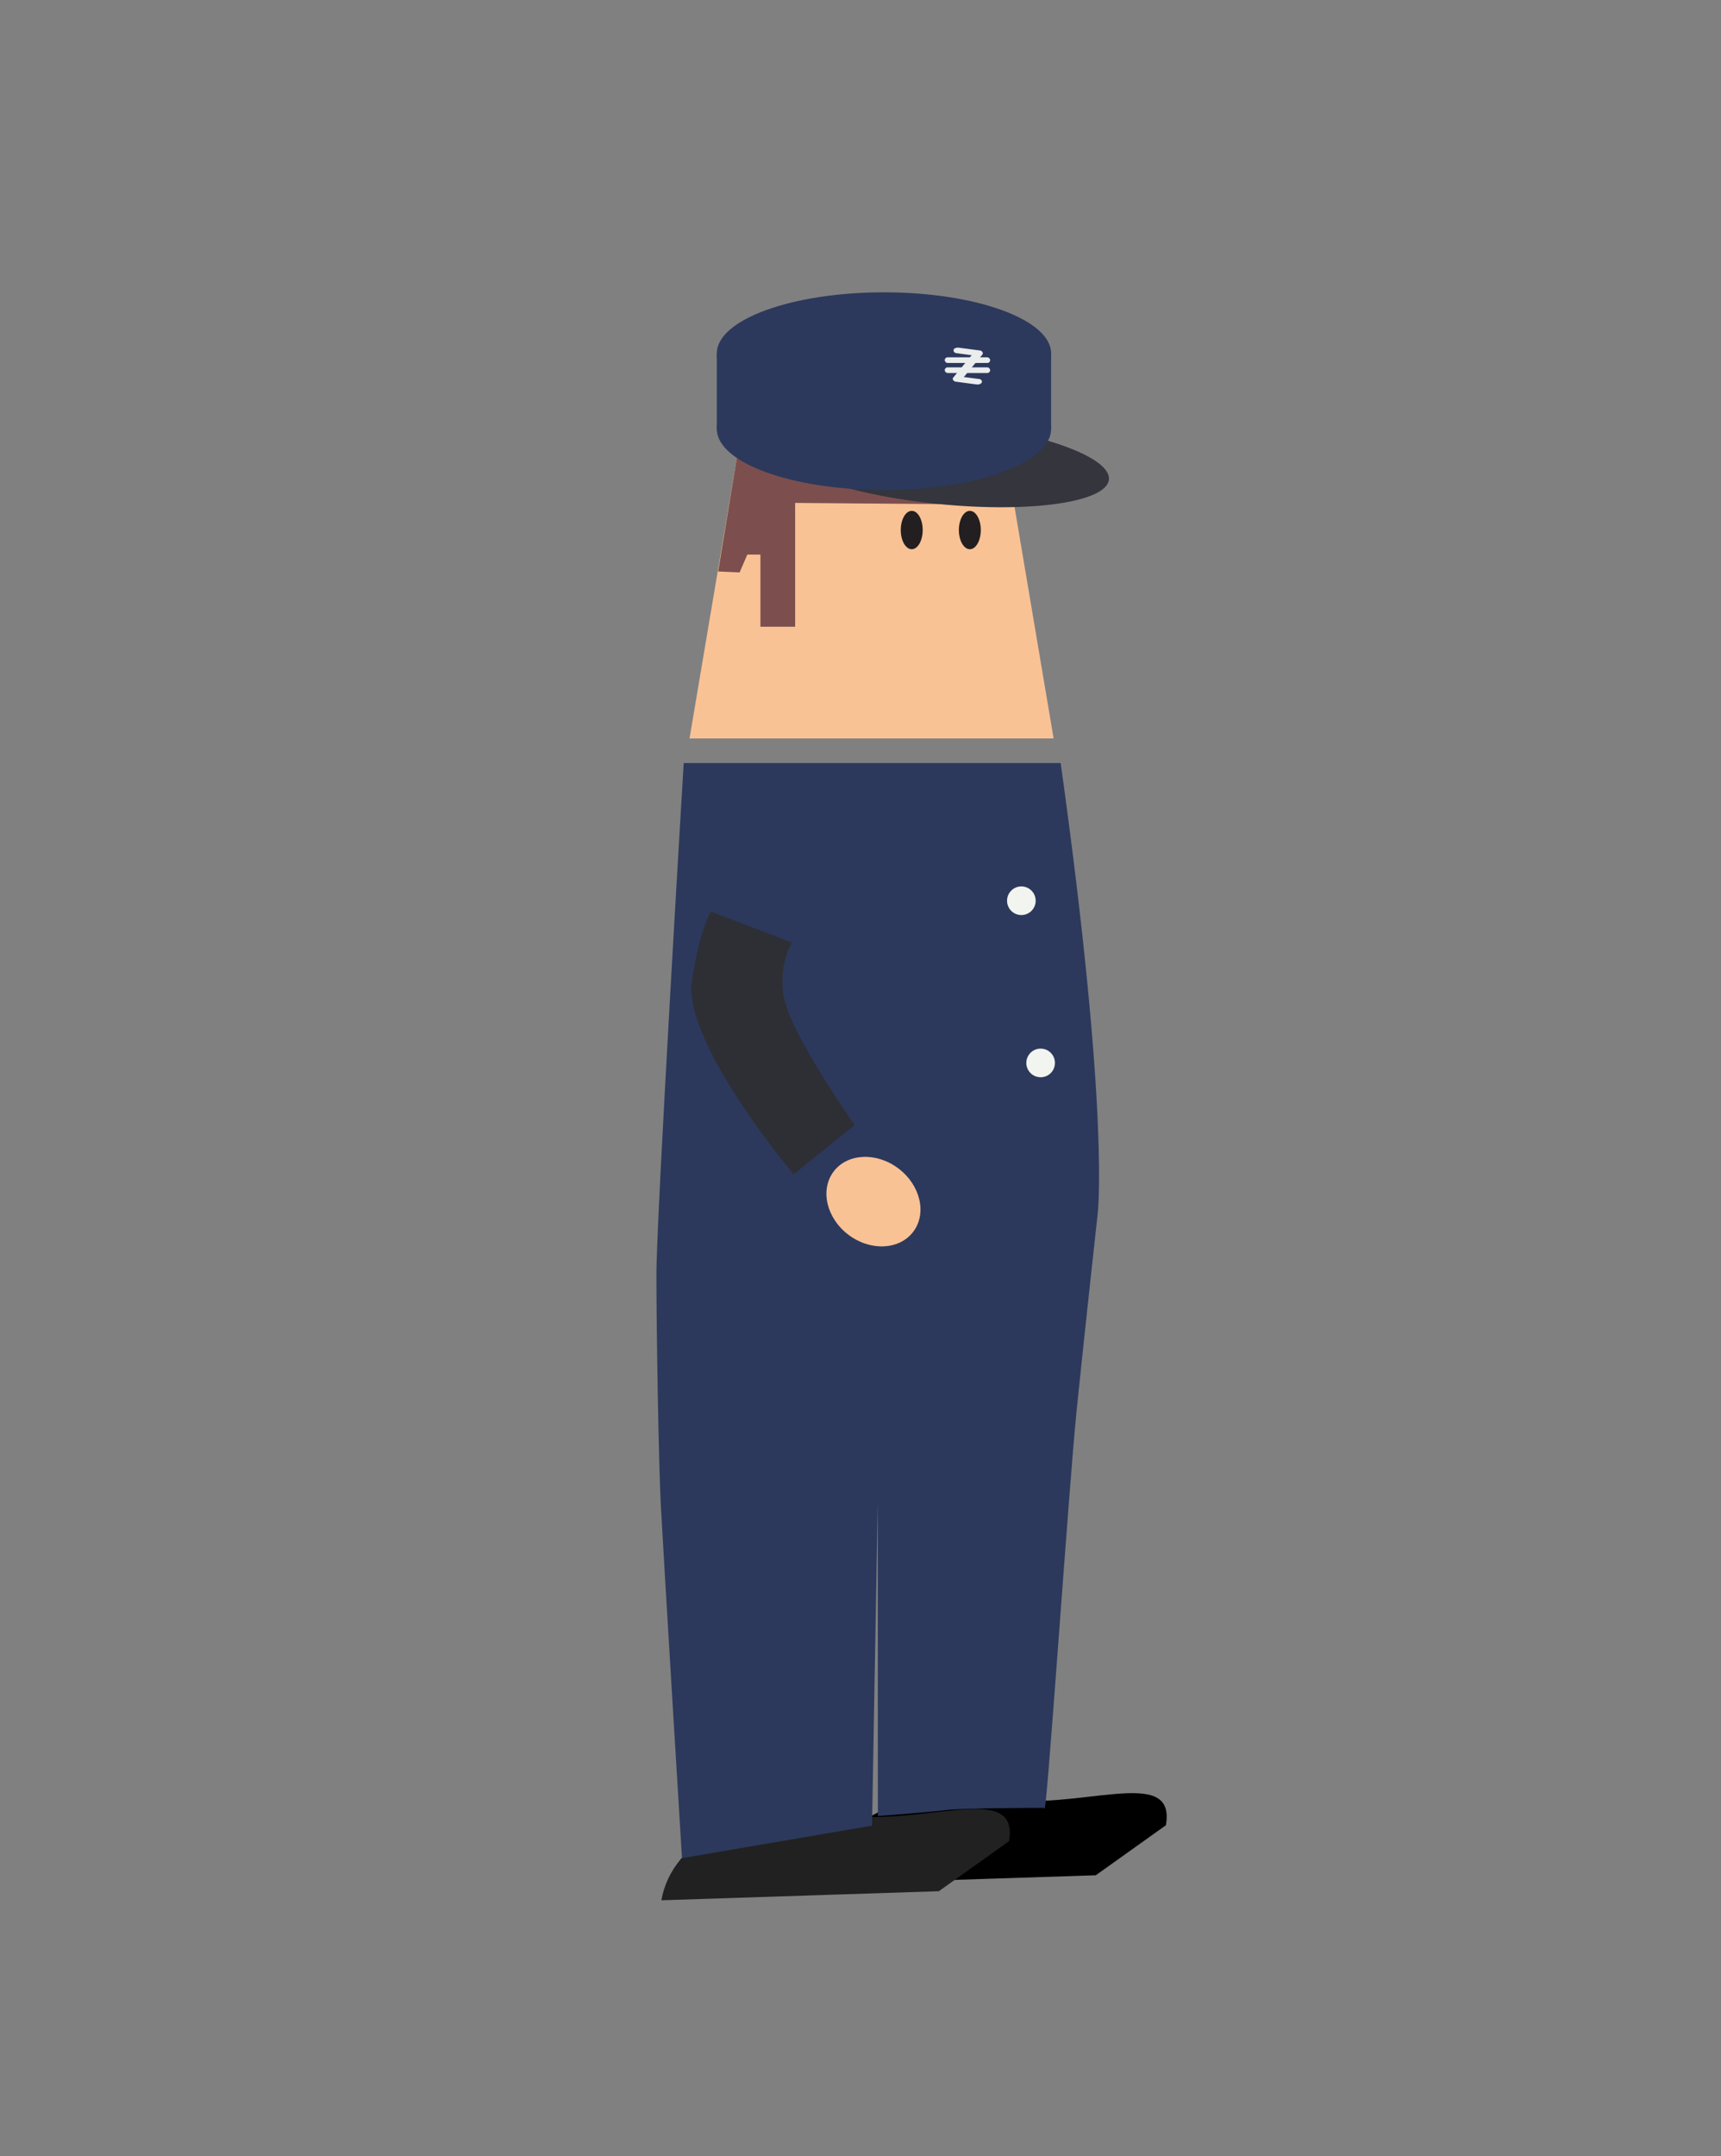 <svg xmlns="http://www.w3.org/2000/svg" viewBox="0 0 180.38 225.85"><rect x="0" y="0" width="180.38" height="225.85" fill="#808080" stroke="none"/><defs><style>.cls-1{fill:#212121;}.cls-2{fill:#2c395c;}.cls-3{fill:#2e2f35;}.cls-4{fill:#f9c295;}.cls-5{fill:#f2f4ef;}.cls-6{fill:#231f20;}.cls-7{fill:#7c4f4e;}.cls-8{fill:#34353d;}.cls-9{fill:#eaeded;}</style></defs><title>P1S1</title><g id="diesel_train_driver" data-name="diesel train driver"><path d="M85.77,197.38c1.11-6.49,9.29-10.5,18.26-9s19.29-3.68,18.17,2.81l-7.35,5.24Z"/><path class="cls-1" d="M69.32,199.05c1.12-6.49,9.29-10.5,18.26-9s19.29-3.68,18.18,2.81l-7.36,5.24Z"/><path class="cls-2" d="M92,157.23l-.6,34-19.92,3.41s-1.92-31.39-2.22-37c-.22-4.18-.46-18.1-.46-24.16s2.86-53.55,2.86-53.55h39.51c5.18,37.05,3.88,47.2,3.88,47.2s-1.39,12.61-2.21,20.63-3.25,44.15-3.38,41.61c0,0-8.55,0-10.31.23s-7.14.62-7.14.62"/><path class="cls-3" d="M74.5,95.48,83,98.72a8.71,8.71,0,0,0-.76,6.07c1,4.07,7.34,13.06,7.34,13.06L83.19,123s-10.7-12.62-10.74-19.51C73.09,97.92,74.5,95.48,74.5,95.48Z"/><ellipse class="cls-4" cx="91.54" cy="125.88" rx="4.35" ry="5.23" transform="translate(-64.07 122.92) rotate(-52.89)"/><circle class="cls-5" cx="109.07" cy="111.34" r="1.5"/><circle class="cls-5" cx="107.05" cy="94.35" r="1.5"/><polygon class="cls-4" points="110.43 77.35 72.27 77.35 77.54 46.14 105.16 46.14 110.43 77.35"/><ellipse class="cls-6" cx="95.56" cy="55.52" rx="1.15" ry="2.01"/><ellipse class="cls-6" cx="101.65" cy="55.52" rx="1.15" ry="2.01"/><polyline class="cls-7" points="75.27 59.86 77.52 59.96 78.33 58.09 79.7 58.09 79.7 65.65 83.34 65.65 83.34 52.68 102.8 52.84 77.33 47.37"/><ellipse class="cls-8" cx="98.79" cy="48.49" rx="4.32" ry="17.52" transform="translate(40.73 141.98) rotate(-84.3)"/><ellipse class="cls-2" cx="92.65" cy="44.93" rx="17.52" ry="6.4"/><ellipse class="cls-2" cx="92.65" cy="37.02" rx="17.52" ry="6.4"/><rect class="cls-2" x="75.13" y="37.02" width="35.04" height="7.91"/><rect class="cls-9" x="99.02" y="37.43" width="4.76" height="0.59" rx="0.3"/><rect class="cls-9" x="99.02" y="38.48" width="4.76" height="0.59" rx="0.3"/><path class="cls-9" d="M102.43,37.29,100.31,37c-.25,0-.41-.19-.36-.35h0c0-.16.3-.26.55-.23l2.12.28c.26,0,.42.19.37.35h0C102.94,37.22,102.69,37.32,102.43,37.29Z"/><path class="cls-9" d="M102.36,40.27l-2.1-.28c-.25,0-.42-.19-.37-.35h0a.53.53,0,0,1,.56-.22l2.1.27c.25,0,.42.19.36.35h0C102.86,40.2,102.61,40.3,102.36,40.27Z"/><path class="cls-9" d="M99.92,39.54l2.18-2.65a.64.64,0,0,1,.64-.12h0c.23.07.32.25.2.4l-2.18,2.64a.64.64,0,0,1-.64.12h0C99.89,39.86,99.8,39.68,99.92,39.54Z"/></g></svg>